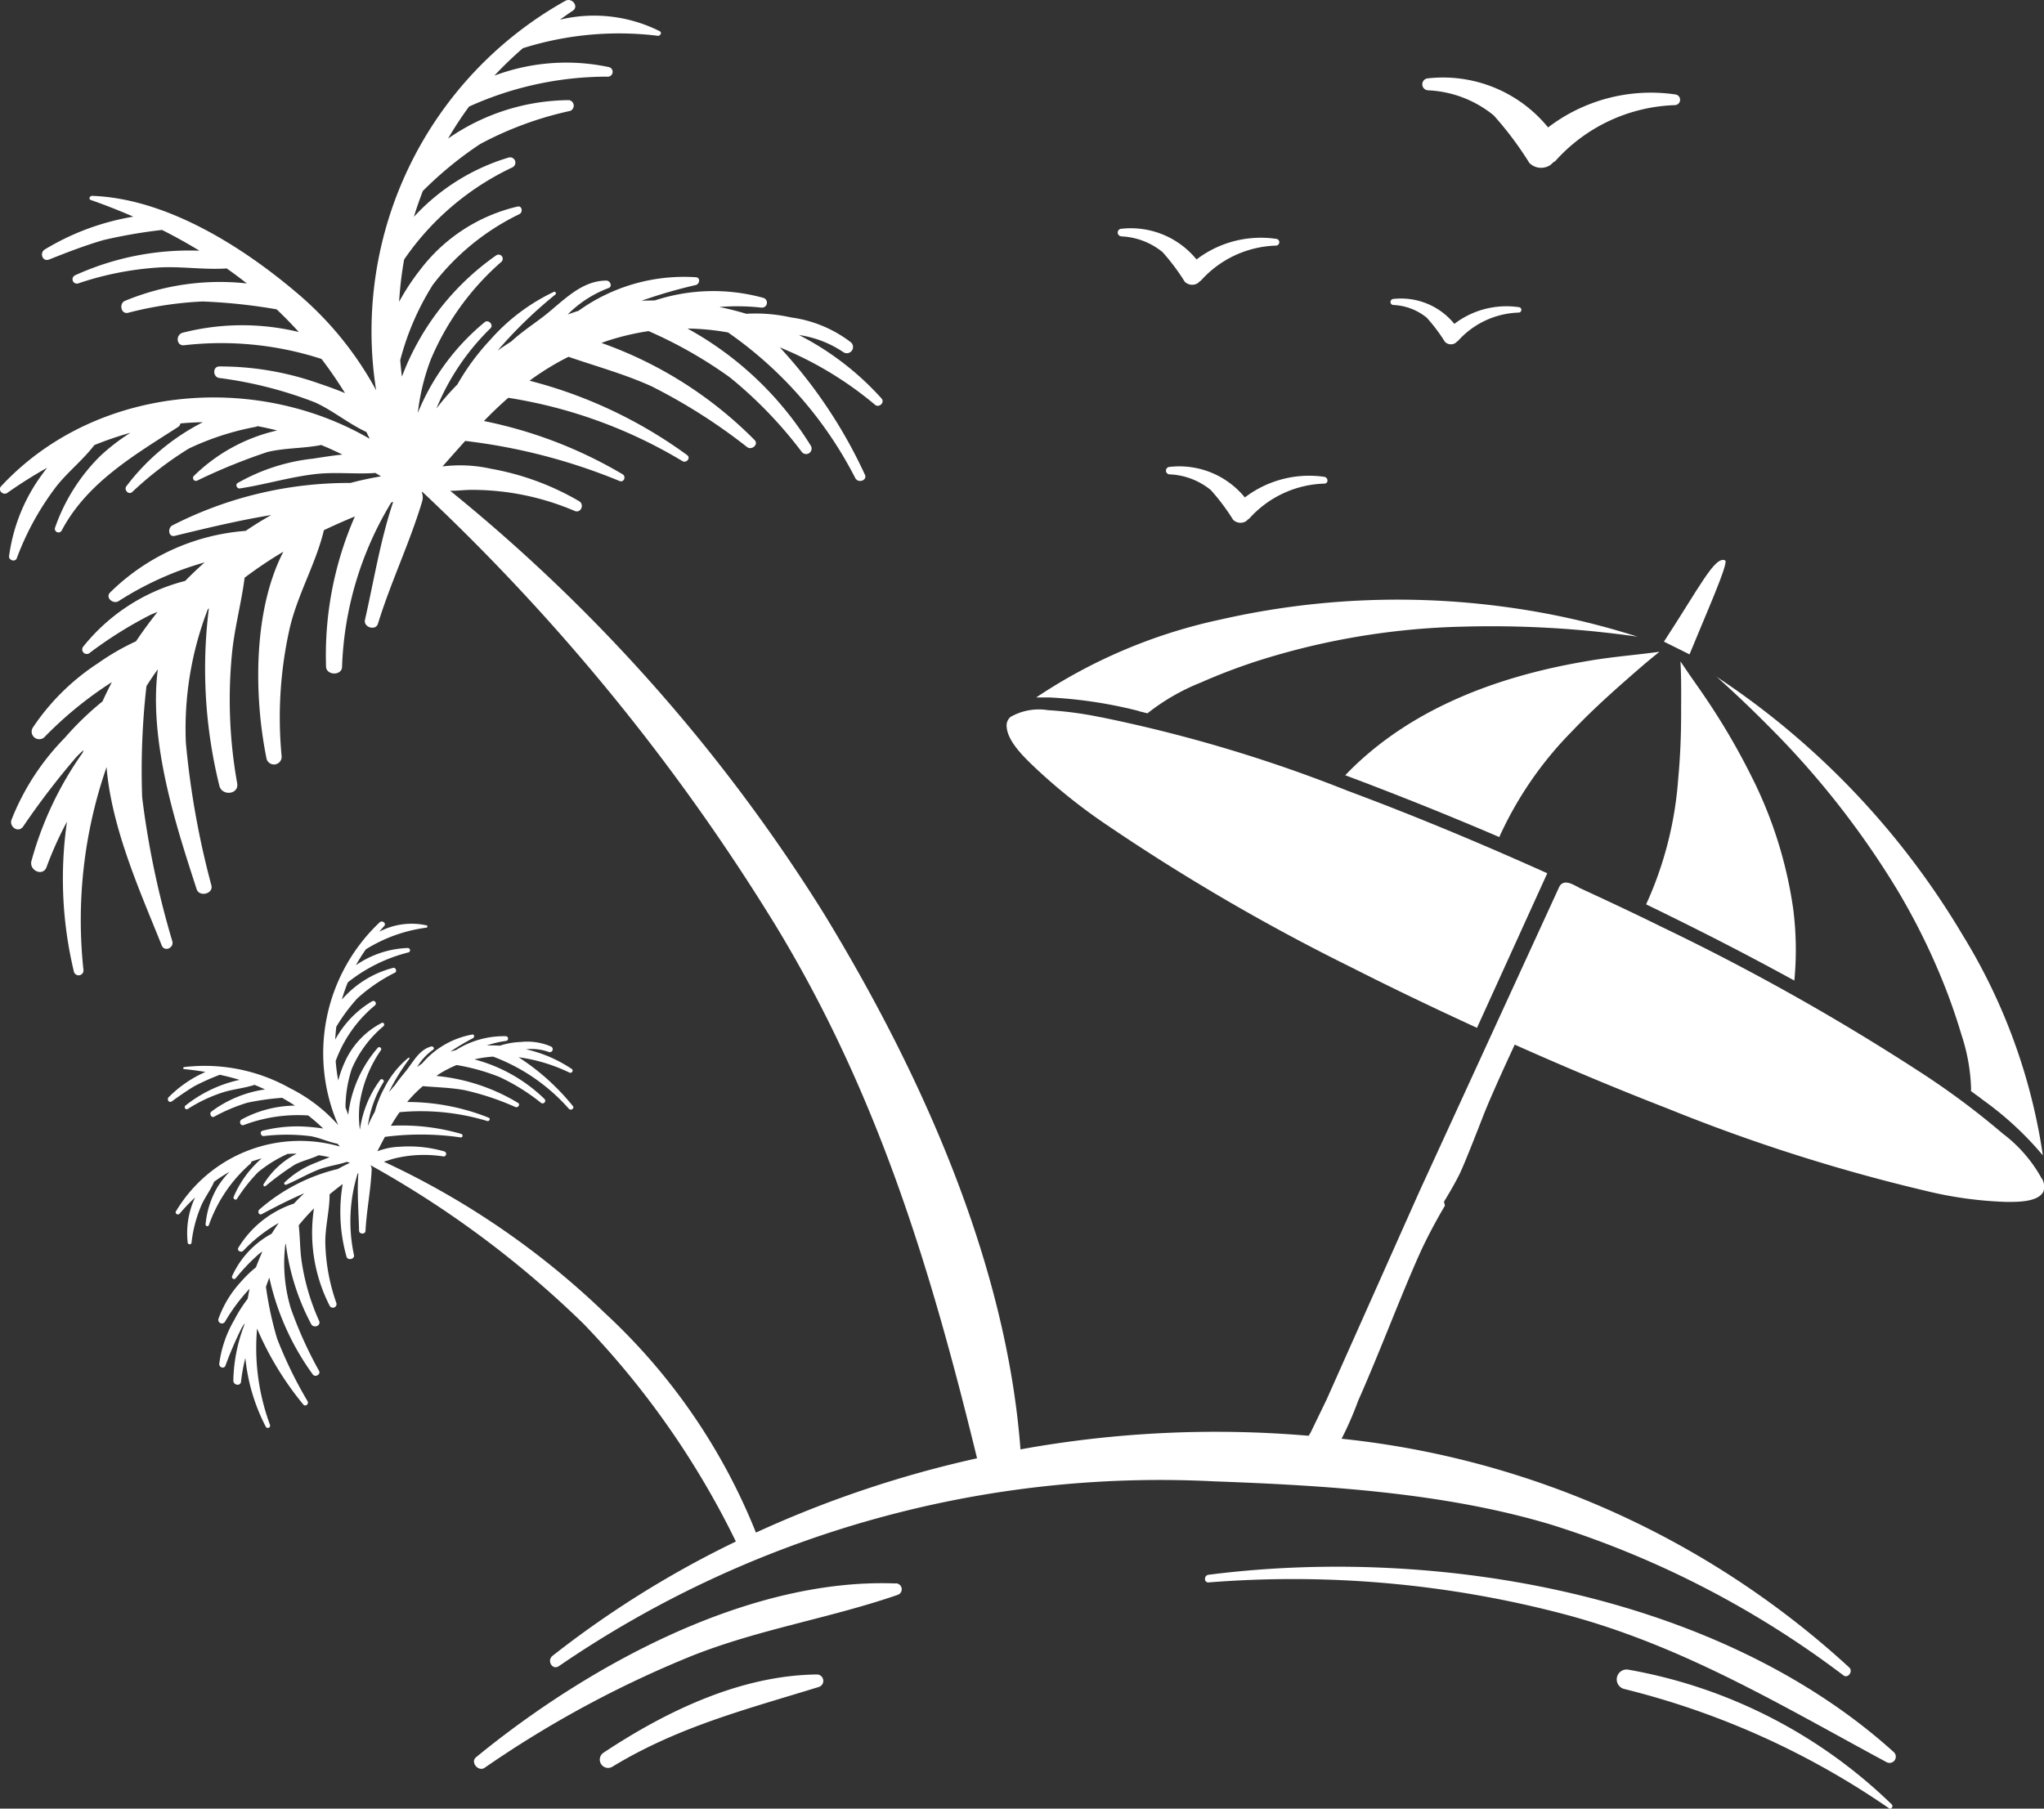 <svg xmlns="http://www.w3.org/2000/svg" width="90.142" height="79.777" viewBox="0 0 90.142 79.777">
  <rect x="0" y="0" width="90.142" height="79.777" fill="#333333" stroke="none"/>
  <g id="island-1199653" transform="translate(-97.998 -56.981)">
    <path id="Path_86" data-name="Path 86" d="M510.413,234.177a14.2,14.2,0,0,0-.05-3.161,18.81,18.81,0,0,0-1.85-5.865,29.542,29.542,0,0,0-1.659-2.906c-.307-.48-.641-.956-.963-1.415-.167-.238-.333-.488-.5-.733.037.68.033,1.366.029,2.037v.249c0,1.079-.047,2.026-.129,2.892a16.069,16.069,0,0,1-1.415,5.539c1.529.741,3.043,1.5,4.525,2.28.665.35,1.339.713,2.014,1.082Z" transform="translate(-333.283 -133.942)" fill="#fff"/>
    <path id="Path_87" data-name="Path 87" d="M440.539,218.115c-4.726.762-8.366,2.47-10.849,5.065,1.1.411,2.164.825,3.17,1.226q1.824.728,3.624,1.5a16.08,16.08,0,0,1,3.231-4.689c.607-.64,1.305-1.3,2.132-2.033l.208-.183c.483-.425.979-.862,1.494-1.266-.317.038-.637.081-.947.115-.678.075-1.378.152-2.062.263Z" transform="translate(-272.367 -132.003)" fill="#fff"/>
    <path id="Path_88" data-name="Path 88" d="M521.09,223.73c.765.681,1.524,1.4,2.263,2.146a38.108,38.108,0,0,1,5.758,7.32,29.261,29.261,0,0,1,2.044,4.146c.289.728.546,1.471.764,2.206a8.356,8.356,0,0,1,.426,2.41.227.227,0,0,1-.014.069c.192.143.388.282.578.429a14.238,14.238,0,0,1,2.6,2.414,25.647,25.647,0,0,0-3.526-9.7,35.278,35.278,0,0,0-8.24-9.5c-.847-.681-1.73-1.324-2.623-1.912a.311.311,0,0,0-.034-.022Z" transform="translate(-347.419 -136.925)" fill="#fff"/>
    <path id="Path_89" data-name="Path 89" d="M188.042,108.971a6.235,6.235,0,0,0-1.737-2l-.044-.039a34.473,34.473,0,0,0-3.586-2.665A101.579,101.579,0,0,0,171.3,97.876c-1.212-.6-2.423-1.166-3.632-1.724-.078-.047-.173-.094-.284-.148q-.464-.228-.624.1l-6.17,13.441-4.089,9.171-.7,1.446a1.489,1.489,0,0,1-.09.15,48.159,48.159,0,0,0-12.709.6c-.624-8.275-4.4-16.625-8.655-23.609A75.151,75.151,0,0,0,117.852,78.63c.349,0,.724-.051,1.065-.041a11.51,11.51,0,0,1,4.417.926c.282.129.458-.293.191-.435a11.8,11.8,0,0,0-3.886-1.425,6.233,6.233,0,0,0-2.125-.1c.34-.386.67-.76,1-1.125a25.727,25.727,0,0,1,6.8,1.765c.2.088.314-.2.132-.3a19.6,19.6,0,0,0-6.107-2.343c.349-.358.7-.7,1.076-1.024a21.264,21.264,0,0,1,7.672,2.788c.18.113.392-.137.21-.264a20.343,20.343,0,0,0-6.947-3.278,11.931,11.931,0,0,1,1.719-1.055c1.224.423,2.468.76,3.66,1.3a24.907,24.907,0,0,1,4.223,2.687c.2.143.515-.12.324-.316a17.868,17.868,0,0,0-6.755-4.283c.131-.046.261-.094.4-.136a11.171,11.171,0,0,1,1.681-.385,19.378,19.378,0,0,1,3.589,2.045,18.828,18.828,0,0,1,3.163,3.281.242.242,0,0,0,.388-.291,14.709,14.709,0,0,0-5.424-5.148,10.824,10.824,0,0,1,1.789.173,17.579,17.579,0,0,1,5.611,6.426c.138.247.554.088.416-.167a21.5,21.5,0,0,0-3.744-5.6,15.679,15.679,0,0,1,4.2,2.533c.171.143.441-.1.286-.279a12.567,12.567,0,0,0-3.643-2.8,4.7,4.7,0,0,1,1.94.743.274.274,0,0,0,.34-.43,5.548,5.548,0,0,0-2.628-1.089,7.114,7.114,0,0,0-1.973-.161q-.588-.177-1.19-.3a9.851,9.851,0,0,1,1.859.028.22.22,0,0,0,.067-.434,8.272,8.272,0,0,0-4.775.118q-.291,0-.583.014a21.631,21.631,0,0,1,2.391-.694c.173-.041.221-.33.007-.344a7.978,7.978,0,0,0-5.179,1.481c-.159.048-.317.106-.476.161a5.077,5.077,0,0,1,1.79-1.161c.2-.06.094-.333-.085-.333-1.075,0-1.856.846-2.647,1.483-.458.369-1.056.748-1.543,1.2-.2.126-.4.261-.6.4l.009-.012a19.435,19.435,0,0,1,2.532-2.455c.057-.047.006-.154-.067-.118a8.669,8.669,0,0,0-2.8,2.111,10.382,10.382,0,0,0-1.455,1.975A10.606,10.606,0,0,0,117.245,75a10.459,10.459,0,0,1,2.387-3.542c.147-.152-.1-.4-.259-.266a10.139,10.139,0,0,0-2.949,4A9.627,9.627,0,0,1,117,72.83a11.758,11.758,0,0,1,3.1-4.292.183.183,0,0,0-.219-.293,11.452,11.452,0,0,0-4.158,5.348c-.031-.241-.053-.483-.075-.723a11.815,11.815,0,0,1,1.434-3.321,10.588,10.588,0,0,1,3.824-3.124c.159-.082.122-.379-.085-.333a7.544,7.544,0,0,0-4.286,2.779,10.192,10.192,0,0,0-.936,1.422,16.487,16.487,0,0,1,.221-1.865,11.986,11.986,0,0,1,4.768-4.061.233.233,0,0,0-.174-.432,9.283,9.283,0,0,0-4.161,2.608c.114-.385.249-.762.392-1.137a16.274,16.274,0,0,1,2.529-2.072,15.268,15.268,0,0,1,3.976-1.463.249.249,0,0,0-.054-.473,9.438,9.438,0,0,0-5.338,1.695,15.562,15.562,0,0,1,.926-1.411,14.775,14.775,0,0,1,6.084-1.32.215.215,0,0,0,.066-.425,9.035,9.035,0,0,0-5.034.381,16.552,16.552,0,0,1,1.259-1.211,14.084,14.084,0,0,1,5.951-.547c.1.012.194-.138.088-.2a6.45,6.45,0,0,0-4.407-.511c.187-.129.363-.264.559-.388.3-.192-.03-.61-.328-.439a16.7,16.7,0,0,0-8.336,17.172,14.907,14.907,0,0,0-3.472-4.274c-2.446-2.081-5.793-4.188-9.057-4.3-.1,0-.166.143-.053.183.643.224,1.266.472,1.874.735a11.012,11.012,0,0,0-3.892,1.439c-.263.147-.118.569.181.45.785-.314,1.582-.62,2.394-.857a22.633,22.633,0,0,1,2.582-.446c.569.284,1.116.591,1.649.915a12.157,12.157,0,0,0-5.483,1.085.192.192,0,0,0,.143.356,13.758,13.758,0,0,1,3.543-.7c1-.059,2.008.111,3,.041q.455.32.889.662a10.926,10.926,0,0,0-5.375.769c-.273.113-.176.6.134.527a15.974,15.974,0,0,1,3.289-.5,24.449,24.449,0,0,1,3.266.347q.506.479.977,1a10.594,10.594,0,0,0-5.108.028c-.337.082-.3.607.064.554a14.337,14.337,0,0,1,6.046.606c.369.48.711.986,1.037,1.508-.407-.173-.822-.316-1.2-.444a13.048,13.048,0,0,0-4.347-.733c-.3.006-.284.457-.01.507a18,18,0,0,1,4.232,1.078c.773.347,1.485.945,2.266,1.305.049.1.1.2.146.3-5.108-2.969-12.141-2.34-16.259,2.1-.159.173.1.415.279.286a19.924,19.924,0,0,1,1.755-1.107c-.145.187-.282.374-.4.547A7.84,7.84,0,0,0,98.4,81.5c-.034.194.272.293.34.1a12.25,12.25,0,0,1,1.666-3.062c.508-.687,1.24-1.246,1.752-1.924a14.954,14.954,0,0,1,1.594-.545,8.877,8.877,0,0,0-1.343,1.035,8.286,8.286,0,0,0-1.978,3.138.16.16,0,0,0,.293.129c1.12-2.109,3.206-3.319,5.127-4.556a.239.239,0,0,0,.105-.156c.33-.033.659-.048.989-.055a9.8,9.8,0,0,0-3.371,2.821c-.124.159.092.4.252.261a15.562,15.562,0,0,1,2.5-1.92,12,12,0,0,1,2.98-.963c.016,0,.02-.02.034-.026.294.051.589.119.882.191a7.651,7.651,0,0,0-3.684,2.016.129.129,0,0,0,.148.2,25.717,25.717,0,0,1,3.106-1.265c.771-.187,1.6-.154,2.373-.309.312.129.622.268.933.422-.446.045-.887.116-1.3.18a8.562,8.562,0,0,0-3.321,1.075c-.114.069-.03.256.1.238,1.108-.169,2.192-.5,3.305-.63.887-.107,1.794.01,2.675-.052.081.051.163.1.245.148-.458.08-.91.174-1.351.293a17.087,17.087,0,0,0-7.859,1.876c-.206.116-.171.527.116.457,1.442-.353,2.839-.685,4.255-.919-.388.215-.764.451-1.132.7a9.524,9.524,0,0,0-5.974,2.714c-.231.227.131.537.372.384a14.114,14.114,0,0,1,3.794-1.709q-.444.394-.859.818a8.407,8.407,0,0,0-4.508,2.915.2.2,0,0,0,.272.279,18.018,18.018,0,0,1,2.67-1.68c.113-.054.231-.1.347-.144q-.5.625-.949,1.293a10.547,10.547,0,0,0-1.674.966,10.031,10.031,0,0,0-2.862,2.82.334.334,0,0,0,.523.415,16.736,16.736,0,0,1,2.949-2.4c-.146.28-.284.565-.416.852a13.078,13.078,0,0,0-1.661,1.606,10.777,10.777,0,0,0-2.349,3.611c-.112.305.291.6.508.307a34.088,34.088,0,0,1,2.336-3.055c.1-.111.217-.219.332-.324q-.02.059-.038.117a15.182,15.182,0,0,0-2.253,4.752c-.138.435.5.733.661.291a15.444,15.444,0,0,1,.9-2,17.573,17.573,0,0,0,.3,6.592.215.215,0,0,0,.427-.049,20.58,20.58,0,0,1,1.019-8.953c.217,2.748,1.571,5.695,2.43,7.863.121.305.557.117.467-.189a38.741,38.741,0,0,1-1.327-6.335,32.89,32.89,0,0,1,.189-4.91c.156-.249.326-.5.5-.742-.407,3.222.817,6.937,1.714,9.7.116.356.741.208.65-.166a37.544,37.544,0,0,1-1.126-6.29,14.6,14.6,0,0,1,.968-5.891l.047-.044a21.465,21.465,0,0,0,.457,7.806c.1.495.882.416.79-.091a20.93,20.93,0,0,1-.233-5.671c.106-1.145.418-2.263.562-3.393a18.673,18.673,0,0,1,1.71-1.148c-1.372,2.654-1.279,6.482-.751,9.087a.338.338,0,0,0,.672-.077,17.938,17.938,0,0,1,.342-5.565c.342-1.531,1.167-2.9,1.524-4.393q.669-.319,1.365-.605a15.26,15.26,0,0,0-1.271,6.618c.007.4.7.416.706.014a14.924,14.924,0,0,1,2.169-7.247l.086-.03c-.567,1.691-.85,3.47-1.245,5.205-.075.328.474.5.574.168.562-1.828,1.4-3.562,1.949-5.394a.624.624,0,0,0-.017-.406l.029-.01a92.692,92.692,0,0,1,15.549,19.08c4.53,7.441,6.867,15.174,8.91,23.545a48.555,48.555,0,0,0-9.752,3.277,26.635,26.635,0,0,0-6.644-9.667,35.729,35.729,0,0,0-9.769-6.695c.161-.038.328-.107.486-.143a5.473,5.473,0,0,1,2.143-.086.113.113,0,0,0,.038-.222,5.6,5.6,0,0,0-1.956-.206,2.993,2.993,0,0,0-.993.2c.112-.217.221-.429.332-.635a12.252,12.252,0,0,1,3.338.023c.1.018.121-.129.026-.154a9.329,9.329,0,0,0-3.1-.358c.121-.208.249-.409.384-.6a10.111,10.111,0,0,1,3.861.388c.1.031.164-.109.066-.146a9.66,9.66,0,0,0-3.592-.691,5.562,5.562,0,0,1,.69-.7c.61.052,1.219.064,1.828.174a11.847,11.847,0,0,1,2.259.749c.108.043.224-.115.113-.183a8.5,8.5,0,0,0-3.6-1.19c.054-.036.1-.075.157-.109a5.314,5.314,0,0,1,.733-.372,9.2,9.2,0,0,1,1.888.526,8.939,8.939,0,0,1,1.839,1.146.116.116,0,0,0,.145-.18,7,7,0,0,0-3.087-1.742,5.122,5.122,0,0,1,.825-.121,8.358,8.358,0,0,1,3.34,2.3c.092.1.266-.024.173-.125a10.133,10.133,0,0,0-2.391-2.148,7.44,7.44,0,0,1,2.247.679c.1.045.191-.1.1-.161a5.981,5.981,0,0,0-2.017-.869,2.235,2.235,0,0,1,.993.116.13.13,0,0,0,.107-.238,2.645,2.645,0,0,0-1.337-.2,3.384,3.384,0,0,0-.915.162c-.2-.009-.39-.016-.585-.008a4.525,4.525,0,0,1,.85-.2.1.1,0,0,0-.019-.208,3.914,3.914,0,0,0-2.185.612q-.125.031-.247.067a10.3,10.3,0,0,1,1-.594c.074-.039.064-.177-.037-.159a3.787,3.787,0,0,0-2.215,1.284c-.072.043-.14.1-.21.145a2.456,2.456,0,0,1,.7-.759c.087-.051,0-.166-.078-.144-.495.126-.757.605-1.048.991-.164.219-.385.46-.555.718-.092.094-.174.2-.261.3.006-.012.009-.025.015-.038a9.2,9.2,0,0,1,.882-1.425c.021-.028-.015-.072-.044-.047a4.136,4.136,0,0,0-1.044,1.3,4.93,4.93,0,0,0-.437,1.084,5.023,5.023,0,0,0-.307.629,4.944,4.944,0,0,1,.694-1.944c.05-.087-.092-.175-.15-.093a4.8,4.8,0,0,0-.894,2.2,4.564,4.564,0,0,1-.008-1.165,5.6,5.6,0,0,1,.929-2.338.087.087,0,0,0-.136-.109,5.442,5.442,0,0,0-1.3,2.95c-.043-.11-.082-.22-.121-.332a5.6,5.6,0,0,1,.277-1.693,5.041,5.041,0,0,1,1.4-1.883c.064-.056.012-.189-.078-.144a3.583,3.583,0,0,0-1.652,1.778,4.817,4.817,0,0,0-.266.764,7.9,7.9,0,0,1-.113-.862,5.725,5.725,0,0,1,1.725-2.448.111.111,0,0,0-.13-.18,4.416,4.416,0,0,0-1.615,1.684c.008-.19.026-.379.048-.569a7.755,7.755,0,0,1,.926-1.249,7.293,7.293,0,0,1,1.663-1.136c.1-.054.03-.236-.08-.211a4.486,4.486,0,0,0-2.264,1.4,7.247,7.247,0,0,1,.263-.76,7.034,7.034,0,0,1,2.652-1.316.1.1,0,0,0-.019-.2,4.3,4.3,0,0,0-2.277.759,8.062,8.062,0,0,1,.439-.7A6.684,6.684,0,0,1,116.8,97.9c.049-.007.073-.086.017-.1a3.072,3.072,0,0,0-2.092.277c.072-.081.138-.166.213-.245.117-.123-.084-.277-.2-.164a7.936,7.936,0,0,0-1.825,8.94,7.066,7.066,0,0,0-2.122-1.626,7.689,7.689,0,0,0-4.673-.933c-.046.01-.06.085,0,.09.321.029.633.074.942.124a5.273,5.273,0,0,0-1.621,1.112c-.1.1.012.275.136.187.326-.235.658-.469,1-.673a10.086,10.086,0,0,1,1.118-.5c.3.065.586.138.868.224a5.8,5.8,0,0,0-2.383,1.134.091.091,0,0,0,.107.147,6.548,6.548,0,0,1,1.552-.732c.455-.143.936-.181,1.385-.328.16.061.312.136.467.2a5.2,5.2,0,0,0-2.366.975c-.113.084-.011.3.123.227a7.688,7.688,0,0,1,1.457-.614,11.343,11.343,0,0,1,1.536-.217c.192.108.381.222.566.344a5.04,5.04,0,0,0-2.342.605c-.146.077-.068.314.093.249a6.777,6.777,0,0,1,2.835-.42c.227.18.449.37.661.576-.2-.031-.406-.053-.59-.068a6.178,6.178,0,0,0-2.088.166c-.136.037-.078.243.054.235a8.486,8.486,0,0,1,2.075.006c.393.069.787.258,1.186.335.033.039.063.082.1.121a6.365,6.365,0,0,0-7.233,2.862c-.053.1.093.18.161.1a9.423,9.423,0,0,1,.683-.716c-.045.1-.089.208-.124.3a3.725,3.725,0,0,0-.2,1.691c.007.094.159.1.168.006a5.807,5.807,0,0,1,.413-1.6c.154-.376.427-.718.584-1.09a7.391,7.391,0,0,1,.679-.441,4.2,4.2,0,0,0-.507.638,3.93,3.93,0,0,0-.548,1.675.076.076,0,0,0,.15.025,6.409,6.409,0,0,1,1.835-2.7.108.108,0,0,0,.03-.084q.226-.081.458-.143a4.634,4.634,0,0,0-1.235,1.695c-.039.087.089.174.146.09a7.356,7.356,0,0,1,.929-1.175,5.729,5.729,0,0,1,1.262-.789c.007,0,.007-.011.013-.016.143-.011.287-.014.432-.014a3.625,3.625,0,0,0-1.467,1.357.061.061,0,0,0,.091.074,12.2,12.2,0,0,1,1.285-.943c.333-.175.72-.256,1.058-.418.161.023.323.053.487.088-.2.073-.4.154-.588.233a4.07,4.07,0,0,0-1.406.88c-.044.045.016.122.071.1.492-.206.952-.483,1.45-.674.4-.152.829-.2,1.227-.335.046.015.091.027.138.043-.191.085-.372.181-.553.28a.17.17,0,0,0-.019,0,8.129,8.129,0,0,0-3.428,1.784c-.082.078-.018.263.106.2.632-.335,1.247-.65,1.881-.924-.159.147-.312.3-.457.457a4.529,4.529,0,0,0-2.45,1.947c-.08.131.123.233.217.133a6.706,6.706,0,0,1,1.562-1.224c-.106.155-.213.31-.31.472a4,4,0,0,0-1.744,1.868.094.094,0,0,0,.157.1,8.447,8.447,0,0,1,1.037-1.084c.045-.037.1-.065.143-.1-.105.231-.2.466-.287.7a4.953,4.953,0,0,0-.658.633,4.785,4.785,0,0,0-.993,1.631.159.159,0,0,0,.289.13,7.986,7.986,0,0,1,1.082-1.45c-.035.146-.057.3-.085.444a6.126,6.126,0,0,0-.59.931,5.1,5.1,0,0,0-.663,1.937c-.014.154.205.241.272.083a16.042,16.042,0,0,1,.722-1.679c.034-.062.08-.121.119-.181,0,.014,0,.027,0,.041a7.178,7.178,0,0,0-.492,2.463c-.013.217.316.279.339.057a7.488,7.488,0,0,1,.191-1.042,8.331,8.331,0,0,0,.894,3.02.1.1,0,0,0,.191-.072,9.786,9.786,0,0,1-.569-4.245,13.717,13.717,0,0,0,2.032,3.342c.091.126.27-.011.194-.141a18.437,18.437,0,0,1-1.346-2.767,15.381,15.381,0,0,1-.488-2.273c.044-.137.1-.275.147-.413a11.4,11.4,0,0,0,1.915,4.271c.1.151.365.01.28-.151a17.926,17.926,0,0,1-1.249-2.768,6.918,6.918,0,0,1-.238-2.811l.02-.033a10.225,10.225,0,0,0,1.114,3.536c.1.217.455.09.354-.133a9.923,9.923,0,0,1-.764-2.587c-.084-.539-.07-1.088-.134-1.626a9.114,9.114,0,0,1,.673-.747,7.081,7.081,0,0,0,.689,4.291.161.161,0,0,0,.3-.113,8.5,8.5,0,0,1-.488-2.605c-.02-.742.192-1.465.187-2.192.187-.155.379-.307.579-.455a7.268,7.268,0,0,0,.168,3.205c.049.182.37.111.328-.075a7.1,7.1,0,0,1,.162-3.592.338.338,0,0,0,.033-.022c-.064.845.011,1.7.03,2.541,0,.16.275.173.284.011.047-.908.233-1.8.272-2.712a.3.3,0,0,0-.055-.185.023.023,0,0,1,.008,0,44.116,44.116,0,0,1,9.385,6.988,37.552,37.552,0,0,1,6.724,9.609,44.145,44.145,0,0,0-8.086,5.042c-.263.207-.007.654.282.453a46.921,46.921,0,0,1,28.891-8.149c4.9.18,10.165.493,14.883,1.915a42.243,42.243,0,0,1,12.878,6.646c.2.147.43-.183.254-.349a39.072,39.072,0,0,0-22.389-10.091,15.062,15.062,0,0,0,.73-1.677q.468-1.04,1.486-3.56t1.441-3.381q.423-.859.9-1.663l-.042-.174q.45-.741.679-1.206t1.023-2.509c.249-.644.732-1.739,1.418-3.214,2.241,1,4.49,1.945,6.736,2.816a77.987,77.987,0,0,0,11.367,3.627,17.246,17.246,0,0,0,3.59.495h.046c.473,0,1.351,0,1.578-.459a.714.714,0,0,0-.065-.569Z" transform="translate(0 0)" fill="#fff"/>
    <path id="Path_90" data-name="Path 90" d="M347.373,234.533l.079.077a25.182,25.182,0,0,0,3.161,2.527,90.735,90.735,0,0,0,10.838,6.311c1.819.924,3.658,1.8,5.5,2.648l3.1-6.819c-2.963-1.333-5.907-2.558-8.795-3.634a63.816,63.816,0,0,0-10.809-3.233l-.144-.027a16.25,16.25,0,0,0-2.266-.3,2.528,2.528,0,0,0-1.649.293l-.013.01a.492.492,0,0,0-.166.421c.037.632.714,1.292,1.163,1.727Z" transform="translate(-203.817 -143.777)" fill="#fff"/>
    <path id="Path_91" data-name="Path 91" d="M358.044,209.8c.125.029.249.063.374.093a9.368,9.368,0,0,1,2.347-1.355c.783-.346,1.6-.658,2.423-.929a32.222,32.222,0,0,1,9.141-1.539,45.467,45.467,0,0,1,7.7.442,34.02,34.02,0,0,0-5.962-1.329,35.205,35.205,0,0,0-12.407.569,23.391,23.391,0,0,0-8.147,3.44c.2,0,.4,0,.568,0a19.978,19.978,0,0,1,3.961.6Z" transform="translate(-209.816 -121.448)" fill="#fff"/>
    <path id="Path_92" data-name="Path 92" d="M509.381,199.233c.654-1.61,1.749-4.056,1.571-4.144-.446-.219-1.127,1.176-2.7,3.583Z" transform="translate(-336.874 -113.388)" fill="#fff"/>
    <path id="Path_93" data-name="Path 93" d="M233.44,447.438c-6.528-.25-13.617,3.662-18.5,7.665-.265.217.1.657.379.465a47.205,47.205,0,0,1,9.113-4.926c2.973-1.186,6.094-1.663,9.1-2.7a.261.261,0,0,0-.082-.509Z" transform="translate(-95.947 -320.612)" fill="#fff"/>
    <path id="Path_94" data-name="Path 94" d="M255.429,469.939c-3.375.039-6.652,1.624-9.414,3.454a.366.366,0,0,0,.386.621c2.9-1.767,5.92-2.539,9.118-3.525a.282.282,0,0,0-.089-.55Z" transform="translate(-121.407 -339.098)" fill="#fff"/>
    <path id="Path_95" data-name="Path 95" d="M395.259,443.719c-.211.027-.211.354.009.337a46.936,46.936,0,0,1,15.638,1.392c5.245,1.382,9.544,4,14.26,6.539a.275.275,0,0,0,.321-.439c-7.74-7-20.216-9.115-30.227-7.829Z" transform="translate(-243.964 -317.276)" fill="#fff"/>
    <path id="Path_96" data-name="Path 96" d="M497.164,468.725a.436.436,0,0,0-.21.846,35.547,35.547,0,0,1,11.686,5.264c.1.068.206-.087.123-.169a22.19,22.19,0,0,0-11.6-5.941Z" transform="translate(-327.337 -338.093)" fill="#fff"/>
    <path id="Path_97" data-name="Path 97" d="M448.918,76.657a4.912,4.912,0,0,1,2.9,1.107,15.047,15.047,0,0,1,1.569,2.093.725.725,0,0,0,.718.19.687.687,0,0,0,.176-.074.822.822,0,0,0,.162-.141.589.589,0,0,0,.1-.065,7.391,7.391,0,0,1,5.272-2.457.237.237,0,0,0,0-.473,7.465,7.465,0,0,0-5.6,1.457,5.977,5.977,0,0,0-5.3-2.165.264.264,0,0,0,0,.527Z" transform="translate(-287.945 -15.692)" fill="#fff"/>
    <path id="Path_98" data-name="Path 98" d="M385.679,172a.165.165,0,0,0,0,.33,3.075,3.075,0,0,1,1.813.692,9.382,9.382,0,0,1,.982,1.309.464.464,0,0,0,.559.072.507.507,0,0,0,.1-.088.367.367,0,0,0,.06-.041,4.619,4.619,0,0,1,3.3-1.536c.2,0,.183-.273,0-.3a4.673,4.673,0,0,0-3.5.91A3.734,3.734,0,0,0,385.679,172Z" transform="translate(-236.096 -94.425)" fill="#fff"/>
    <path id="Path_99" data-name="Path 99" d="M373.767,113.645a3.083,3.083,0,0,1,1.813.691,9.383,9.383,0,0,1,.982,1.309.464.464,0,0,0,.559.072.508.508,0,0,0,.1-.088.369.369,0,0,0,.06-.041,4.622,4.622,0,0,1,3.3-1.536.148.148,0,0,0,0-.3,4.673,4.673,0,0,0-3.5.91,3.738,3.738,0,0,0-3.31-1.353.166.166,0,0,0,0,.332Z" transform="translate(-226.315 -46.237)" fill="#fff"/>
    <path id="Path_100" data-name="Path 100" d="M440.986,130.879a2.486,2.486,0,0,1,1.469.56,7.527,7.527,0,0,1,.8,1.061.368.368,0,0,0,.363.1.373.373,0,0,0,.089-.038.476.476,0,0,0,.082-.071.3.3,0,0,0,.048-.033,3.744,3.744,0,0,1,2.671-1.245.12.12,0,0,0,0-.24,3.779,3.779,0,0,0-2.836.738,3.03,3.03,0,0,0-2.682-1.1.134.134,0,0,0,0,.268Z" transform="translate(-281.536 -60.444)" fill="#fff"/>
  </g>
</svg>
